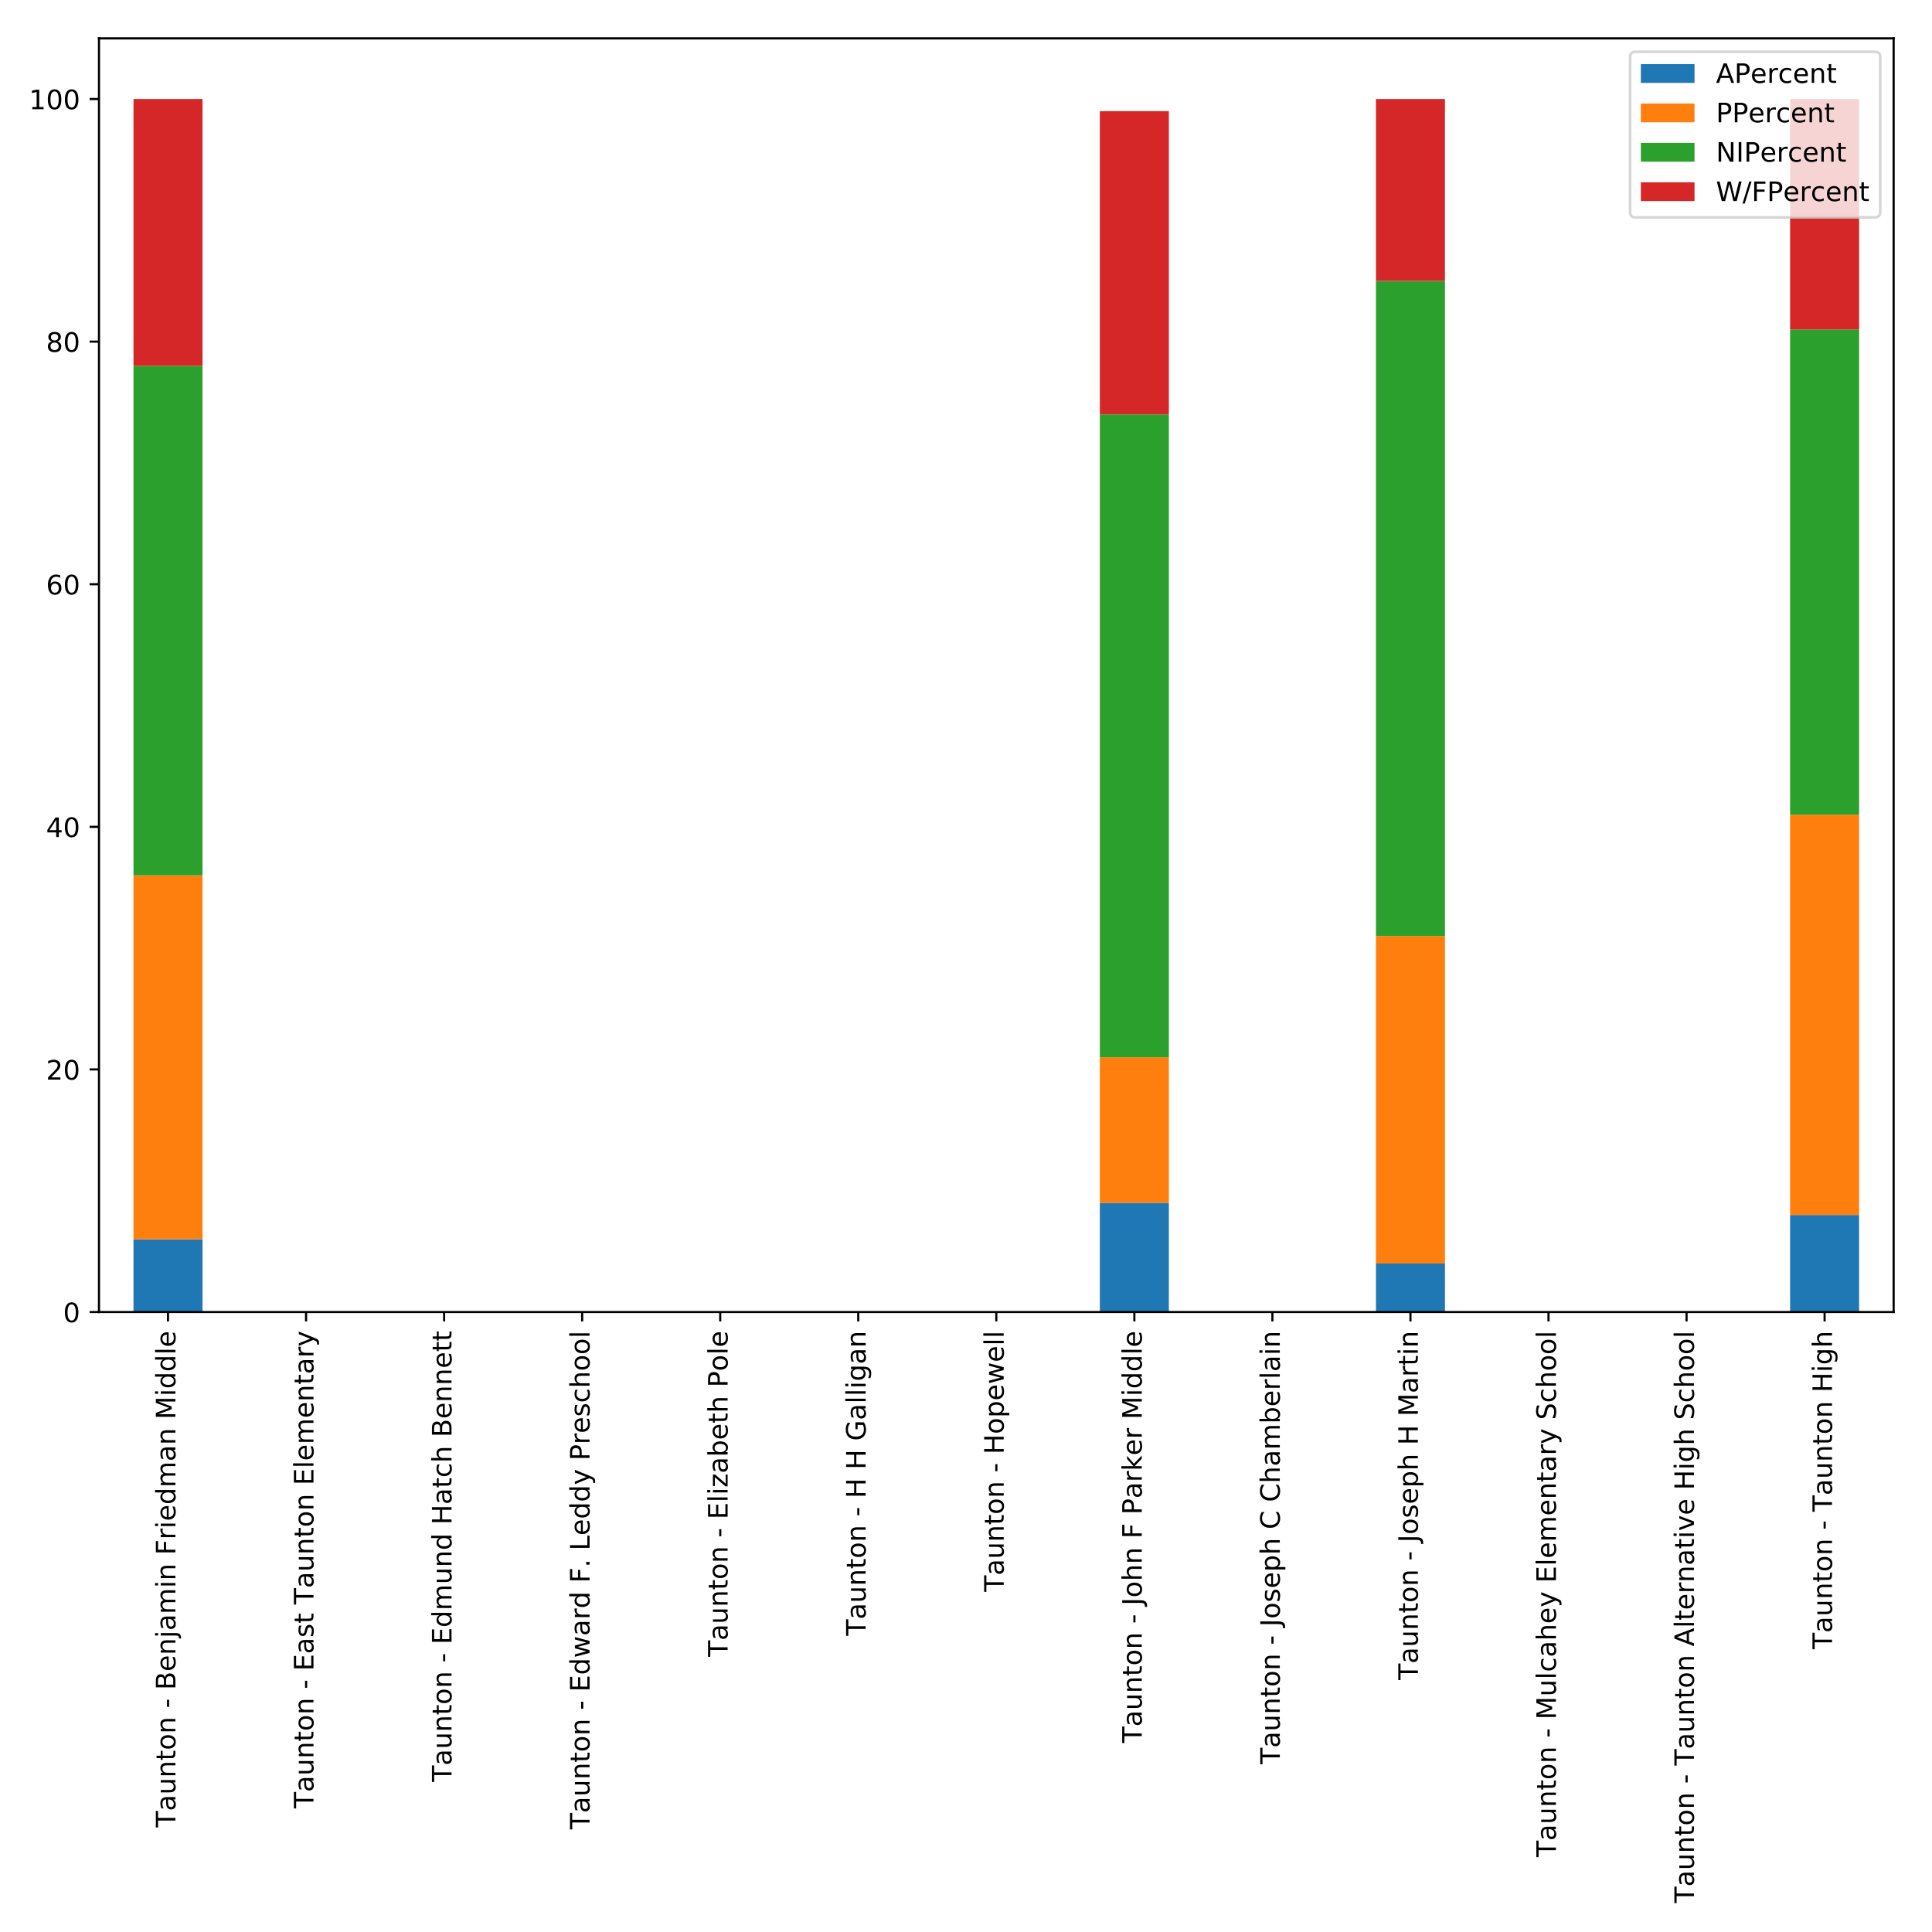 <?xml version="1.0" encoding="utf-8" standalone="no"?>
<!DOCTYPE svg PUBLIC "-//W3C//DTD SVG 1.1//EN"
  "http://www.w3.org/Graphics/SVG/1.1/DTD/svg11.dtd">
<!-- Created with matplotlib (http://matplotlib.org/) -->
<svg height="720pt" version="1.1" viewBox="0 0 720 720" width="720pt" xmlns="http://www.w3.org/2000/svg" xmlns:xlink="http://www.w3.org/1999/xlink">
 <defs>
  <style type="text/css">
*{stroke-linecap:butt;stroke-linejoin:round;}
  </style>
 </defs>
 <g id="figure_1">
  <g id="patch_1">
   <path d="M 0 720 
L 720 720 
L 720 0 
L 0 0 
z
" style="fill:#ffffff;"/>
  </g>
  <g id="axes_1">
   <g id="patch_2">
    <path d="M 36.888 488.955 
L 705.7 488.955 
L 705.7 14.3 
L 36.888 14.3 
z
" style="fill:#ffffff;"/>
   </g>
   <g id="patch_3">
    <path clip-path="url(#p167da79057)" d="M 49.749 488.955 
L 75.473 488.955 
L 75.473 461.832 
L 49.749 461.832 
z
" style="fill:#1f77b4;"/>
   </g>
   <g id="patch_4">
    <path clip-path="url(#p167da79057)" d="M 101.196 488.955 
L 126.92 488.955 
L 126.92 488.955 
L 101.196 488.955 
z
" style="fill:#1f77b4;"/>
   </g>
   <g id="patch_5">
    <path clip-path="url(#p167da79057)" d="M 152.644 488.955 
L 178.367 488.955 
L 178.367 488.955 
L 152.644 488.955 
z
" style="fill:#1f77b4;"/>
   </g>
   <g id="patch_6">
    <path clip-path="url(#p167da79057)" d="M 204.091 488.955 
L 229.814 488.955 
L 229.814 488.955 
L 204.091 488.955 
z
" style="fill:#1f77b4;"/>
   </g>
   <g id="patch_7">
    <path clip-path="url(#p167da79057)" d="M 255.538 488.955 
L 281.261 488.955 
L 281.261 488.955 
L 255.538 488.955 
z
" style="fill:#1f77b4;"/>
   </g>
   <g id="patch_8">
    <path clip-path="url(#p167da79057)" d="M 306.985 488.955 
L 332.708 488.955 
L 332.708 488.955 
L 306.985 488.955 
z
" style="fill:#1f77b4;"/>
   </g>
   <g id="patch_9">
    <path clip-path="url(#p167da79057)" d="M 358.432 488.955 
L 384.156 488.955 
L 384.156 488.955 
L 358.432 488.955 
z
" style="fill:#1f77b4;"/>
   </g>
   <g id="patch_10">
    <path clip-path="url(#p167da79057)" d="M 409.879 488.955 
L 435.603 488.955 
L 435.603 448.27 
L 409.879 448.27 
z
" style="fill:#1f77b4;"/>
   </g>
   <g id="patch_11">
    <path clip-path="url(#p167da79057)" d="M 461.326 488.955 
L 487.05 488.955 
L 487.05 488.955 
L 461.326 488.955 
z
" style="fill:#1f77b4;"/>
   </g>
   <g id="patch_12">
    <path clip-path="url(#p167da79057)" d="M 512.773 488.955 
L 538.497 488.955 
L 538.497 470.873 
L 512.773 470.873 
z
" style="fill:#1f77b4;"/>
   </g>
   <g id="patch_13">
    <path clip-path="url(#p167da79057)" d="M 564.22 488.955 
L 589.944 488.955 
L 589.944 488.955 
L 564.22 488.955 
z
" style="fill:#1f77b4;"/>
   </g>
   <g id="patch_14">
    <path clip-path="url(#p167da79057)" d="M 615.668 488.955 
L 641.391 488.955 
L 641.391 488.955 
L 615.668 488.955 
z
" style="fill:#1f77b4;"/>
   </g>
   <g id="patch_15">
    <path clip-path="url(#p167da79057)" d="M 667.115 488.955 
L 692.838 488.955 
L 692.838 452.791 
L 667.115 452.791 
z
" style="fill:#1f77b4;"/>
   </g>
   <g id="patch_16">
    <path clip-path="url(#p167da79057)" d="M 49.749 461.832 
L 75.473 461.832 
L 75.473 326.216 
L 49.749 326.216 
z
" style="fill:#ff7f0e;"/>
   </g>
   <g id="patch_17">
    <path clip-path="url(#p167da79057)" d="M 101.196 488.955 
L 126.92 488.955 
L 126.92 488.955 
L 101.196 488.955 
z
" style="fill:#ff7f0e;"/>
   </g>
   <g id="patch_18">
    <path clip-path="url(#p167da79057)" d="M 152.644 488.955 
L 178.367 488.955 
L 178.367 488.955 
L 152.644 488.955 
z
" style="fill:#ff7f0e;"/>
   </g>
   <g id="patch_19">
    <path clip-path="url(#p167da79057)" d="M 204.091 488.955 
L 229.814 488.955 
L 229.814 488.955 
L 204.091 488.955 
z
" style="fill:#ff7f0e;"/>
   </g>
   <g id="patch_20">
    <path clip-path="url(#p167da79057)" d="M 255.538 488.955 
L 281.261 488.955 
L 281.261 488.955 
L 255.538 488.955 
z
" style="fill:#ff7f0e;"/>
   </g>
   <g id="patch_21">
    <path clip-path="url(#p167da79057)" d="M 306.985 488.955 
L 332.708 488.955 
L 332.708 488.955 
L 306.985 488.955 
z
" style="fill:#ff7f0e;"/>
   </g>
   <g id="patch_22">
    <path clip-path="url(#p167da79057)" d="M 358.432 488.955 
L 384.156 488.955 
L 384.156 488.955 
L 358.432 488.955 
z
" style="fill:#ff7f0e;"/>
   </g>
   <g id="patch_23">
    <path clip-path="url(#p167da79057)" d="M 409.879 448.27 
L 435.603 448.27 
L 435.603 394.024 
L 409.879 394.024 
z
" style="fill:#ff7f0e;"/>
   </g>
   <g id="patch_24">
    <path clip-path="url(#p167da79057)" d="M 461.326 488.955 
L 487.05 488.955 
L 487.05 488.955 
L 461.326 488.955 
z
" style="fill:#ff7f0e;"/>
   </g>
   <g id="patch_25">
    <path clip-path="url(#p167da79057)" d="M 512.773 470.873 
L 538.497 470.873 
L 538.497 348.819 
L 512.773 348.819 
z
" style="fill:#ff7f0e;"/>
   </g>
   <g id="patch_26">
    <path clip-path="url(#p167da79057)" d="M 564.22 488.955 
L 589.944 488.955 
L 589.944 488.955 
L 564.22 488.955 
z
" style="fill:#ff7f0e;"/>
   </g>
   <g id="patch_27">
    <path clip-path="url(#p167da79057)" d="M 615.668 488.955 
L 641.391 488.955 
L 641.391 488.955 
L 615.668 488.955 
z
" style="fill:#ff7f0e;"/>
   </g>
   <g id="patch_28">
    <path clip-path="url(#p167da79057)" d="M 667.115 452.791 
L 692.838 452.791 
L 692.838 303.613 
L 667.115 303.613 
z
" style="fill:#ff7f0e;"/>
   </g>
   <g id="patch_29">
    <path clip-path="url(#p167da79057)" d="M 49.749 326.216 
L 75.473 326.216 
L 75.473 136.354 
L 49.749 136.354 
z
" style="fill:#2ca02c;"/>
   </g>
   <g id="patch_30">
    <path clip-path="url(#p167da79057)" d="M 101.196 488.955 
L 126.92 488.955 
L 126.92 488.955 
L 101.196 488.955 
z
" style="fill:#2ca02c;"/>
   </g>
   <g id="patch_31">
    <path clip-path="url(#p167da79057)" d="M 152.644 488.955 
L 178.367 488.955 
L 178.367 488.955 
L 152.644 488.955 
z
" style="fill:#2ca02c;"/>
   </g>
   <g id="patch_32">
    <path clip-path="url(#p167da79057)" d="M 204.091 488.955 
L 229.814 488.955 
L 229.814 488.955 
L 204.091 488.955 
z
" style="fill:#2ca02c;"/>
   </g>
   <g id="patch_33">
    <path clip-path="url(#p167da79057)" d="M 255.538 488.955 
L 281.261 488.955 
L 281.261 488.955 
L 255.538 488.955 
z
" style="fill:#2ca02c;"/>
   </g>
   <g id="patch_34">
    <path clip-path="url(#p167da79057)" d="M 306.985 488.955 
L 332.708 488.955 
L 332.708 488.955 
L 306.985 488.955 
z
" style="fill:#2ca02c;"/>
   </g>
   <g id="patch_35">
    <path clip-path="url(#p167da79057)" d="M 358.432 488.955 
L 384.156 488.955 
L 384.156 488.955 
L 358.432 488.955 
z
" style="fill:#2ca02c;"/>
   </g>
   <g id="patch_36">
    <path clip-path="url(#p167da79057)" d="M 409.879 394.024 
L 435.603 394.024 
L 435.603 154.436 
L 409.879 154.436 
z
" style="fill:#2ca02c;"/>
   </g>
   <g id="patch_37">
    <path clip-path="url(#p167da79057)" d="M 461.326 488.955 
L 487.05 488.955 
L 487.05 488.955 
L 461.326 488.955 
z
" style="fill:#2ca02c;"/>
   </g>
   <g id="patch_38">
    <path clip-path="url(#p167da79057)" d="M 512.773 348.819 
L 538.497 348.819 
L 538.497 104.71 
L 512.773 104.71 
z
" style="fill:#2ca02c;"/>
   </g>
   <g id="patch_39">
    <path clip-path="url(#p167da79057)" d="M 564.22 488.955 
L 589.944 488.955 
L 589.944 488.955 
L 564.22 488.955 
z
" style="fill:#2ca02c;"/>
   </g>
   <g id="patch_40">
    <path clip-path="url(#p167da79057)" d="M 615.668 488.955 
L 641.391 488.955 
L 641.391 488.955 
L 615.668 488.955 
z
" style="fill:#2ca02c;"/>
   </g>
   <g id="patch_41">
    <path clip-path="url(#p167da79057)" d="M 667.115 303.613 
L 692.838 303.613 
L 692.838 122.793 
L 667.115 122.793 
z
" style="fill:#2ca02c;"/>
   </g>
   <g id="patch_42">
    <path clip-path="url(#p167da79057)" d="M 49.749 136.354 
L 75.473 136.354 
L 75.473 36.903 
L 49.749 36.903 
z
" style="fill:#d62728;"/>
   </g>
   <g id="patch_43">
    <path clip-path="url(#p167da79057)" d="M 101.196 488.955 
L 126.92 488.955 
L 126.92 488.955 
L 101.196 488.955 
z
" style="fill:#d62728;"/>
   </g>
   <g id="patch_44">
    <path clip-path="url(#p167da79057)" d="M 152.644 488.955 
L 178.367 488.955 
L 178.367 488.955 
L 152.644 488.955 
z
" style="fill:#d62728;"/>
   </g>
   <g id="patch_45">
    <path clip-path="url(#p167da79057)" d="M 204.091 488.955 
L 229.814 488.955 
L 229.814 488.955 
L 204.091 488.955 
z
" style="fill:#d62728;"/>
   </g>
   <g id="patch_46">
    <path clip-path="url(#p167da79057)" d="M 255.538 488.955 
L 281.261 488.955 
L 281.261 488.955 
L 255.538 488.955 
z
" style="fill:#d62728;"/>
   </g>
   <g id="patch_47">
    <path clip-path="url(#p167da79057)" d="M 306.985 488.955 
L 332.708 488.955 
L 332.708 488.955 
L 306.985 488.955 
z
" style="fill:#d62728;"/>
   </g>
   <g id="patch_48">
    <path clip-path="url(#p167da79057)" d="M 358.432 488.955 
L 384.156 488.955 
L 384.156 488.955 
L 358.432 488.955 
z
" style="fill:#d62728;"/>
   </g>
   <g id="patch_49">
    <path clip-path="url(#p167da79057)" d="M 409.879 154.436 
L 435.603 154.436 
L 435.603 41.423 
L 409.879 41.423 
z
" style="fill:#d62728;"/>
   </g>
   <g id="patch_50">
    <path clip-path="url(#p167da79057)" d="M 461.326 488.955 
L 487.05 488.955 
L 487.05 488.955 
L 461.326 488.955 
z
" style="fill:#d62728;"/>
   </g>
   <g id="patch_51">
    <path clip-path="url(#p167da79057)" d="M 512.773 104.71 
L 538.497 104.71 
L 538.497 36.903 
L 512.773 36.903 
z
" style="fill:#d62728;"/>
   </g>
   <g id="patch_52">
    <path clip-path="url(#p167da79057)" d="M 564.22 488.955 
L 589.944 488.955 
L 589.944 488.955 
L 564.22 488.955 
z
" style="fill:#d62728;"/>
   </g>
   <g id="patch_53">
    <path clip-path="url(#p167da79057)" d="M 615.668 488.955 
L 641.391 488.955 
L 641.391 488.955 
L 615.668 488.955 
z
" style="fill:#d62728;"/>
   </g>
   <g id="patch_54">
    <path clip-path="url(#p167da79057)" d="M 667.115 122.793 
L 692.838 122.793 
L 692.838 36.903 
L 667.115 36.903 
z
" style="fill:#d62728;"/>
   </g>
   <g id="matplotlib.axis_1">
    <g id="xtick_1">
     <g id="line2d_1">
      <defs>
       <path d="M 0 0 
L 0 3.5 
" id="m91964c5bd3" style="stroke:#000000;stroke-width:0.8;"/>
      </defs>
      <g>
       <use style="stroke:#000000;stroke-width:0.8;" x="62.611" xlink:href="#m91964c5bd3" y="488.955"/>
      </g>
     </g>
     <g id="text_1">
      <!-- Taunton - Benjamin Friedman Middle -->
      <defs>
       <path d="M -0.297 72.906 
L 61.375 72.906 
L 61.375 64.594 
L 35.5 64.594 
L 35.5 0 
L 25.594 0 
L 25.594 64.594 
L -0.297 64.594 
z
" id="DejaVuSans-54"/>
       <path d="M 34.281 27.484 
Q 23.391 27.484 19.188 25 
Q 14.984 22.516 14.984 16.5 
Q 14.984 11.719 18.141 8.906 
Q 21.297 6.109 26.703 6.109 
Q 34.188 6.109 38.703 11.406 
Q 43.219 16.703 43.219 25.484 
L 43.219 27.484 
z
M 52.203 31.203 
L 52.203 0 
L 43.219 0 
L 43.219 8.297 
Q 40.141 3.328 35.547 0.953 
Q 30.953 -1.422 24.312 -1.422 
Q 15.922 -1.422 10.953 3.297 
Q 6 8.016 6 15.922 
Q 6 25.141 12.172 29.828 
Q 18.359 34.516 30.609 34.516 
L 43.219 34.516 
L 43.219 35.406 
Q 43.219 41.609 39.141 45 
Q 35.062 48.391 27.688 48.391 
Q 23 48.391 18.547 47.266 
Q 14.109 46.141 10.016 43.891 
L 10.016 52.203 
Q 14.938 54.109 19.578 55.047 
Q 24.219 56 28.609 56 
Q 40.484 56 46.344 49.844 
Q 52.203 43.703 52.203 31.203 
z
" id="DejaVuSans-61"/>
       <path d="M 8.5 21.578 
L 8.5 54.688 
L 17.484 54.688 
L 17.484 21.922 
Q 17.484 14.156 20.5 10.266 
Q 23.531 6.391 29.594 6.391 
Q 36.859 6.391 41.078 11.031 
Q 45.312 15.672 45.312 23.688 
L 45.312 54.688 
L 54.297 54.688 
L 54.297 0 
L 45.312 0 
L 45.312 8.406 
Q 42.047 3.422 37.719 1 
Q 33.406 -1.422 27.688 -1.422 
Q 18.266 -1.422 13.375 4.438 
Q 8.5 10.297 8.5 21.578 
z
M 31.109 56 
z
" id="DejaVuSans-75"/>
       <path d="M 54.891 33.016 
L 54.891 0 
L 45.906 0 
L 45.906 32.719 
Q 45.906 40.484 42.875 44.328 
Q 39.844 48.188 33.797 48.188 
Q 26.516 48.188 22.312 43.547 
Q 18.109 38.922 18.109 30.906 
L 18.109 0 
L 9.078 0 
L 9.078 54.688 
L 18.109 54.688 
L 18.109 46.188 
Q 21.344 51.125 25.703 53.562 
Q 30.078 56 35.797 56 
Q 45.219 56 50.047 50.172 
Q 54.891 44.344 54.891 33.016 
z
" id="DejaVuSans-6e"/>
       <path d="M 18.312 70.219 
L 18.312 54.688 
L 36.812 54.688 
L 36.812 47.703 
L 18.312 47.703 
L 18.312 18.016 
Q 18.312 11.328 20.141 9.422 
Q 21.969 7.516 27.594 7.516 
L 36.812 7.516 
L 36.812 0 
L 27.594 0 
Q 17.188 0 13.234 3.875 
Q 9.281 7.766 9.281 18.016 
L 9.281 47.703 
L 2.688 47.703 
L 2.688 54.688 
L 9.281 54.688 
L 9.281 70.219 
z
" id="DejaVuSans-74"/>
       <path d="M 30.609 48.391 
Q 23.391 48.391 19.188 42.75 
Q 14.984 37.109 14.984 27.297 
Q 14.984 17.484 19.156 11.844 
Q 23.344 6.203 30.609 6.203 
Q 37.797 6.203 41.984 11.859 
Q 46.188 17.531 46.188 27.297 
Q 46.188 37.016 41.984 42.703 
Q 37.797 48.391 30.609 48.391 
z
M 30.609 56 
Q 42.328 56 49.016 48.375 
Q 55.719 40.766 55.719 27.297 
Q 55.719 13.875 49.016 6.219 
Q 42.328 -1.422 30.609 -1.422 
Q 18.844 -1.422 12.172 6.219 
Q 5.516 13.875 5.516 27.297 
Q 5.516 40.766 12.172 48.375 
Q 18.844 56 30.609 56 
z
" id="DejaVuSans-6f"/>
       <path id="DejaVuSans-20"/>
       <path d="M 4.891 31.391 
L 31.203 31.391 
L 31.203 23.391 
L 4.891 23.391 
z
" id="DejaVuSans-2d"/>
       <path d="M 19.672 34.812 
L 19.672 8.109 
L 35.5 8.109 
Q 43.453 8.109 47.281 11.406 
Q 51.125 14.703 51.125 21.484 
Q 51.125 28.328 47.281 31.562 
Q 43.453 34.812 35.5 34.812 
z
M 19.672 64.797 
L 19.672 42.828 
L 34.281 42.828 
Q 41.5 42.828 45.031 45.531 
Q 48.578 48.25 48.578 53.812 
Q 48.578 59.328 45.031 62.062 
Q 41.5 64.797 34.281 64.797 
z
M 9.812 72.906 
L 35.016 72.906 
Q 46.297 72.906 52.391 68.219 
Q 58.5 63.531 58.5 54.891 
Q 58.5 48.188 55.375 44.234 
Q 52.25 40.281 46.188 39.312 
Q 53.469 37.75 57.5 32.781 
Q 61.531 27.828 61.531 20.406 
Q 61.531 10.641 54.891 5.312 
Q 48.25 0 35.984 0 
L 9.812 0 
z
" id="DejaVuSans-42"/>
       <path d="M 56.203 29.594 
L 56.203 25.203 
L 14.891 25.203 
Q 15.484 15.922 20.484 11.062 
Q 25.484 6.203 34.422 6.203 
Q 39.594 6.203 44.453 7.469 
Q 49.312 8.734 54.109 11.281 
L 54.109 2.781 
Q 49.266 0.734 44.188 -0.344 
Q 39.109 -1.422 33.891 -1.422 
Q 20.797 -1.422 13.156 6.188 
Q 5.516 13.812 5.516 26.812 
Q 5.516 40.234 12.766 48.109 
Q 20.016 56 32.328 56 
Q 43.359 56 49.781 48.891 
Q 56.203 41.797 56.203 29.594 
z
M 47.219 32.234 
Q 47.125 39.594 43.094 43.984 
Q 39.062 48.391 32.422 48.391 
Q 24.906 48.391 20.391 44.141 
Q 15.875 39.891 15.188 32.172 
z
" id="DejaVuSans-65"/>
       <path d="M 9.422 54.688 
L 18.406 54.688 
L 18.406 -0.984 
Q 18.406 -11.422 14.422 -16.109 
Q 10.453 -20.797 1.609 -20.797 
L -1.812 -20.797 
L -1.812 -13.188 
L 0.594 -13.188 
Q 5.719 -13.188 7.562 -10.812 
Q 9.422 -8.453 9.422 -0.984 
z
M 9.422 75.984 
L 18.406 75.984 
L 18.406 64.594 
L 9.422 64.594 
z
" id="DejaVuSans-6a"/>
       <path d="M 52 44.188 
Q 55.375 50.25 60.062 53.125 
Q 64.75 56 71.094 56 
Q 79.641 56 84.281 50.016 
Q 88.922 44.047 88.922 33.016 
L 88.922 0 
L 79.891 0 
L 79.891 32.719 
Q 79.891 40.578 77.094 44.375 
Q 74.312 48.188 68.609 48.188 
Q 61.625 48.188 57.562 43.547 
Q 53.516 38.922 53.516 30.906 
L 53.516 0 
L 44.484 0 
L 44.484 32.719 
Q 44.484 40.625 41.703 44.406 
Q 38.922 48.188 33.109 48.188 
Q 26.219 48.188 22.156 43.531 
Q 18.109 38.875 18.109 30.906 
L 18.109 0 
L 9.078 0 
L 9.078 54.688 
L 18.109 54.688 
L 18.109 46.188 
Q 21.188 51.219 25.484 53.609 
Q 29.781 56 35.688 56 
Q 41.656 56 45.828 52.969 
Q 50 49.953 52 44.188 
z
" id="DejaVuSans-6d"/>
       <path d="M 9.422 54.688 
L 18.406 54.688 
L 18.406 0 
L 9.422 0 
z
M 9.422 75.984 
L 18.406 75.984 
L 18.406 64.594 
L 9.422 64.594 
z
" id="DejaVuSans-69"/>
       <path d="M 9.812 72.906 
L 51.703 72.906 
L 51.703 64.594 
L 19.672 64.594 
L 19.672 43.109 
L 48.578 43.109 
L 48.578 34.812 
L 19.672 34.812 
L 19.672 0 
L 9.812 0 
z
" id="DejaVuSans-46"/>
       <path d="M 41.109 46.297 
Q 39.594 47.172 37.812 47.578 
Q 36.031 48 33.891 48 
Q 26.266 48 22.188 43.047 
Q 18.109 38.094 18.109 28.812 
L 18.109 0 
L 9.078 0 
L 9.078 54.688 
L 18.109 54.688 
L 18.109 46.188 
Q 20.953 51.172 25.484 53.578 
Q 30.031 56 36.531 56 
Q 37.453 56 38.578 55.875 
Q 39.703 55.766 41.062 55.516 
z
" id="DejaVuSans-72"/>
       <path d="M 45.406 46.391 
L 45.406 75.984 
L 54.391 75.984 
L 54.391 0 
L 45.406 0 
L 45.406 8.203 
Q 42.578 3.328 38.25 0.953 
Q 33.938 -1.422 27.875 -1.422 
Q 17.969 -1.422 11.734 6.484 
Q 5.516 14.406 5.516 27.297 
Q 5.516 40.188 11.734 48.094 
Q 17.969 56 27.875 56 
Q 33.938 56 38.25 53.625 
Q 42.578 51.266 45.406 46.391 
z
M 14.797 27.297 
Q 14.797 17.391 18.875 11.75 
Q 22.953 6.109 30.078 6.109 
Q 37.203 6.109 41.297 11.75 
Q 45.406 17.391 45.406 27.297 
Q 45.406 37.203 41.297 42.844 
Q 37.203 48.484 30.078 48.484 
Q 22.953 48.484 18.875 42.844 
Q 14.797 37.203 14.797 27.297 
z
" id="DejaVuSans-64"/>
       <path d="M 9.812 72.906 
L 24.516 72.906 
L 43.109 23.297 
L 61.812 72.906 
L 76.516 72.906 
L 76.516 0 
L 66.891 0 
L 66.891 64.016 
L 48.094 14.016 
L 38.188 14.016 
L 19.391 64.016 
L 19.391 0 
L 9.812 0 
z
" id="DejaVuSans-4d"/>
       <path d="M 9.422 75.984 
L 18.406 75.984 
L 18.406 0 
L 9.422 0 
z
" id="DejaVuSans-6c"/>
      </defs>
      <g transform="translate(65.37 681.023)rotate(-90)scale(0.1 -0.1)">
       <use xlink:href="#DejaVuSans-54"/>
       <use x="60.834" xlink:href="#DejaVuSans-61"/>
       <use x="122.113" xlink:href="#DejaVuSans-75"/>
       <use x="185.492" xlink:href="#DejaVuSans-6e"/>
       <use x="248.871" xlink:href="#DejaVuSans-74"/>
       <use x="288.08" xlink:href="#DejaVuSans-6f"/>
       <use x="349.262" xlink:href="#DejaVuSans-6e"/>
       <use x="412.641" xlink:href="#DejaVuSans-20"/>
       <use x="444.428" xlink:href="#DejaVuSans-2d"/>
       <use x="480.512" xlink:href="#DejaVuSans-20"/>
       <use x="512.299" xlink:href="#DejaVuSans-42"/>
       <use x="580.902" xlink:href="#DejaVuSans-65"/>
       <use x="642.426" xlink:href="#DejaVuSans-6e"/>
       <use x="705.805" xlink:href="#DejaVuSans-6a"/>
       <use x="733.588" xlink:href="#DejaVuSans-61"/>
       <use x="794.867" xlink:href="#DejaVuSans-6d"/>
       <use x="892.279" xlink:href="#DejaVuSans-69"/>
       <use x="920.062" xlink:href="#DejaVuSans-6e"/>
       <use x="983.441" xlink:href="#DejaVuSans-20"/>
       <use x="1015.229" xlink:href="#DejaVuSans-46"/>
       <use x="1072.639" xlink:href="#DejaVuSans-72"/>
       <use x="1113.752" xlink:href="#DejaVuSans-69"/>
       <use x="1141.535" xlink:href="#DejaVuSans-65"/>
       <use x="1203.059" xlink:href="#DejaVuSans-64"/>
       <use x="1266.535" xlink:href="#DejaVuSans-6d"/>
       <use x="1363.947" xlink:href="#DejaVuSans-61"/>
       <use x="1425.227" xlink:href="#DejaVuSans-6e"/>
       <use x="1488.605" xlink:href="#DejaVuSans-20"/>
       <use x="1520.393" xlink:href="#DejaVuSans-4d"/>
       <use x="1606.672" xlink:href="#DejaVuSans-69"/>
       <use x="1634.455" xlink:href="#DejaVuSans-64"/>
       <use x="1697.932" xlink:href="#DejaVuSans-64"/>
       <use x="1761.408" xlink:href="#DejaVuSans-6c"/>
       <use x="1789.191" xlink:href="#DejaVuSans-65"/>
      </g>
     </g>
    </g>
    <g id="xtick_2">
     <g id="line2d_2">
      <g>
       <use style="stroke:#000000;stroke-width:0.8;" x="114.058" xlink:href="#m91964c5bd3" y="488.955"/>
      </g>
     </g>
     <g id="text_2">
      <!-- Taunton - East Taunton Elementary -->
      <defs>
       <path d="M 9.812 72.906 
L 55.906 72.906 
L 55.906 64.594 
L 19.672 64.594 
L 19.672 43.016 
L 54.391 43.016 
L 54.391 34.719 
L 19.672 34.719 
L 19.672 8.297 
L 56.781 8.297 
L 56.781 0 
L 9.812 0 
z
" id="DejaVuSans-45"/>
       <path d="M 44.281 53.078 
L 44.281 44.578 
Q 40.484 46.531 36.375 47.5 
Q 32.281 48.484 27.875 48.484 
Q 21.188 48.484 17.844 46.438 
Q 14.5 44.391 14.5 40.281 
Q 14.5 37.156 16.891 35.375 
Q 19.281 33.594 26.516 31.984 
L 29.594 31.297 
Q 39.156 29.25 43.188 25.516 
Q 47.219 21.781 47.219 15.094 
Q 47.219 7.469 41.188 3.016 
Q 35.156 -1.422 24.609 -1.422 
Q 20.219 -1.422 15.453 -0.562 
Q 10.688 0.297 5.422 2 
L 5.422 11.281 
Q 10.406 8.688 15.234 7.391 
Q 20.062 6.109 24.812 6.109 
Q 31.156 6.109 34.562 8.281 
Q 37.984 10.453 37.984 14.406 
Q 37.984 18.062 35.516 20.016 
Q 33.062 21.969 24.703 23.781 
L 21.578 24.516 
Q 13.234 26.266 9.516 29.906 
Q 5.812 33.547 5.812 39.891 
Q 5.812 47.609 11.281 51.797 
Q 16.75 56 26.812 56 
Q 31.781 56 36.172 55.266 
Q 40.578 54.547 44.281 53.078 
z
" id="DejaVuSans-73"/>
       <path d="M 32.172 -5.078 
Q 28.375 -14.844 24.75 -17.812 
Q 21.141 -20.797 15.094 -20.797 
L 7.906 -20.797 
L 7.906 -13.281 
L 13.188 -13.281 
Q 16.891 -13.281 18.938 -11.516 
Q 21 -9.766 23.484 -3.219 
L 25.094 0.875 
L 2.984 54.688 
L 12.5 54.688 
L 29.594 11.922 
L 46.688 54.688 
L 56.203 54.688 
z
" id="DejaVuSans-79"/>
      </defs>
      <g transform="translate(116.818 673.936)rotate(-90)scale(0.1 -0.1)">
       <use xlink:href="#DejaVuSans-54"/>
       <use x="60.834" xlink:href="#DejaVuSans-61"/>
       <use x="122.113" xlink:href="#DejaVuSans-75"/>
       <use x="185.492" xlink:href="#DejaVuSans-6e"/>
       <use x="248.871" xlink:href="#DejaVuSans-74"/>
       <use x="288.08" xlink:href="#DejaVuSans-6f"/>
       <use x="349.262" xlink:href="#DejaVuSans-6e"/>
       <use x="412.641" xlink:href="#DejaVuSans-20"/>
       <use x="444.428" xlink:href="#DejaVuSans-2d"/>
       <use x="480.512" xlink:href="#DejaVuSans-20"/>
       <use x="512.299" xlink:href="#DejaVuSans-45"/>
       <use x="575.482" xlink:href="#DejaVuSans-61"/>
       <use x="636.762" xlink:href="#DejaVuSans-73"/>
       <use x="688.861" xlink:href="#DejaVuSans-74"/>
       <use x="728.07" xlink:href="#DejaVuSans-20"/>
       <use x="759.857" xlink:href="#DejaVuSans-54"/>
       <use x="820.691" xlink:href="#DejaVuSans-61"/>
       <use x="881.971" xlink:href="#DejaVuSans-75"/>
       <use x="945.35" xlink:href="#DejaVuSans-6e"/>
       <use x="1008.729" xlink:href="#DejaVuSans-74"/>
       <use x="1047.938" xlink:href="#DejaVuSans-6f"/>
       <use x="1109.119" xlink:href="#DejaVuSans-6e"/>
       <use x="1172.498" xlink:href="#DejaVuSans-20"/>
       <use x="1204.285" xlink:href="#DejaVuSans-45"/>
       <use x="1267.469" xlink:href="#DejaVuSans-6c"/>
       <use x="1295.252" xlink:href="#DejaVuSans-65"/>
       <use x="1356.775" xlink:href="#DejaVuSans-6d"/>
       <use x="1454.188" xlink:href="#DejaVuSans-65"/>
       <use x="1515.711" xlink:href="#DejaVuSans-6e"/>
       <use x="1579.09" xlink:href="#DejaVuSans-74"/>
       <use x="1618.299" xlink:href="#DejaVuSans-61"/>
       <use x="1679.578" xlink:href="#DejaVuSans-72"/>
       <use x="1720.691" xlink:href="#DejaVuSans-79"/>
      </g>
     </g>
    </g>
    <g id="xtick_3">
     <g id="line2d_3">
      <g>
       <use style="stroke:#000000;stroke-width:0.8;" x="165.505" xlink:href="#m91964c5bd3" y="488.955"/>
      </g>
     </g>
     <g id="text_3">
      <!-- Taunton - Edmund Hatch Bennett -->
      <defs>
       <path d="M 9.812 72.906 
L 19.672 72.906 
L 19.672 43.016 
L 55.516 43.016 
L 55.516 72.906 
L 65.375 72.906 
L 65.375 0 
L 55.516 0 
L 55.516 34.719 
L 19.672 34.719 
L 19.672 0 
L 9.812 0 
z
" id="DejaVuSans-48"/>
       <path d="M 48.781 52.594 
L 48.781 44.188 
Q 44.969 46.297 41.141 47.344 
Q 37.312 48.391 33.406 48.391 
Q 24.656 48.391 19.812 42.844 
Q 14.984 37.312 14.984 27.297 
Q 14.984 17.281 19.812 11.734 
Q 24.656 6.203 33.406 6.203 
Q 37.312 6.203 41.141 7.25 
Q 44.969 8.297 48.781 10.406 
L 48.781 2.094 
Q 45.016 0.344 40.984 -0.531 
Q 36.969 -1.422 32.422 -1.422 
Q 20.062 -1.422 12.781 6.344 
Q 5.516 14.109 5.516 27.297 
Q 5.516 40.672 12.859 48.328 
Q 20.219 56 33.016 56 
Q 37.156 56 41.109 55.141 
Q 45.062 54.297 48.781 52.594 
z
" id="DejaVuSans-63"/>
       <path d="M 54.891 33.016 
L 54.891 0 
L 45.906 0 
L 45.906 32.719 
Q 45.906 40.484 42.875 44.328 
Q 39.844 48.188 33.797 48.188 
Q 26.516 48.188 22.312 43.547 
Q 18.109 38.922 18.109 30.906 
L 18.109 0 
L 9.078 0 
L 9.078 75.984 
L 18.109 75.984 
L 18.109 46.188 
Q 21.344 51.125 25.703 53.562 
Q 30.078 56 35.797 56 
Q 45.219 56 50.047 50.172 
Q 54.891 44.344 54.891 33.016 
z
" id="DejaVuSans-68"/>
      </defs>
      <g transform="translate(168.265 664.056)rotate(-90)scale(0.1 -0.1)">
       <use xlink:href="#DejaVuSans-54"/>
       <use x="60.834" xlink:href="#DejaVuSans-61"/>
       <use x="122.113" xlink:href="#DejaVuSans-75"/>
       <use x="185.492" xlink:href="#DejaVuSans-6e"/>
       <use x="248.871" xlink:href="#DejaVuSans-74"/>
       <use x="288.08" xlink:href="#DejaVuSans-6f"/>
       <use x="349.262" xlink:href="#DejaVuSans-6e"/>
       <use x="412.641" xlink:href="#DejaVuSans-20"/>
       <use x="444.428" xlink:href="#DejaVuSans-2d"/>
       <use x="480.512" xlink:href="#DejaVuSans-20"/>
       <use x="512.299" xlink:href="#DejaVuSans-45"/>
       <use x="575.482" xlink:href="#DejaVuSans-64"/>
       <use x="638.959" xlink:href="#DejaVuSans-6d"/>
       <use x="736.371" xlink:href="#DejaVuSans-75"/>
       <use x="799.75" xlink:href="#DejaVuSans-6e"/>
       <use x="863.129" xlink:href="#DejaVuSans-64"/>
       <use x="926.605" xlink:href="#DejaVuSans-20"/>
       <use x="958.393" xlink:href="#DejaVuSans-48"/>
       <use x="1033.588" xlink:href="#DejaVuSans-61"/>
       <use x="1094.867" xlink:href="#DejaVuSans-74"/>
       <use x="1134.076" xlink:href="#DejaVuSans-63"/>
       <use x="1189.057" xlink:href="#DejaVuSans-68"/>
       <use x="1252.436" xlink:href="#DejaVuSans-20"/>
       <use x="1284.223" xlink:href="#DejaVuSans-42"/>
       <use x="1352.826" xlink:href="#DejaVuSans-65"/>
       <use x="1414.35" xlink:href="#DejaVuSans-6e"/>
       <use x="1477.729" xlink:href="#DejaVuSans-6e"/>
       <use x="1541.107" xlink:href="#DejaVuSans-65"/>
       <use x="1602.631" xlink:href="#DejaVuSans-74"/>
       <use x="1641.84" xlink:href="#DejaVuSans-74"/>
      </g>
     </g>
    </g>
    <g id="xtick_4">
     <g id="line2d_4">
      <g>
       <use style="stroke:#000000;stroke-width:0.8;" x="216.952" xlink:href="#m91964c5bd3" y="488.955"/>
      </g>
     </g>
     <g id="text_4">
      <!-- Taunton - Edward F. Leddy Preschool -->
      <defs>
       <path d="M 4.203 54.688 
L 13.188 54.688 
L 24.422 12.016 
L 35.594 54.688 
L 46.188 54.688 
L 57.422 12.016 
L 68.609 54.688 
L 77.594 54.688 
L 63.281 0 
L 52.688 0 
L 40.922 44.828 
L 29.109 0 
L 18.5 0 
z
" id="DejaVuSans-77"/>
       <path d="M 10.688 12.406 
L 21 12.406 
L 21 0 
L 10.688 0 
z
" id="DejaVuSans-2e"/>
       <path d="M 9.812 72.906 
L 19.672 72.906 
L 19.672 8.297 
L 55.172 8.297 
L 55.172 0 
L 9.812 0 
z
" id="DejaVuSans-4c"/>
       <path d="M 19.672 64.797 
L 19.672 37.406 
L 32.078 37.406 
Q 38.969 37.406 42.719 40.969 
Q 46.484 44.531 46.484 51.125 
Q 46.484 57.672 42.719 61.234 
Q 38.969 64.797 32.078 64.797 
z
M 9.812 72.906 
L 32.078 72.906 
Q 44.344 72.906 50.609 67.359 
Q 56.891 61.812 56.891 51.125 
Q 56.891 40.328 50.609 34.812 
Q 44.344 29.297 32.078 29.297 
L 19.672 29.297 
L 19.672 0 
L 9.812 0 
z
" id="DejaVuSans-50"/>
      </defs>
      <g transform="translate(219.712 681.741)rotate(-90)scale(0.1 -0.1)">
       <use xlink:href="#DejaVuSans-54"/>
       <use x="60.834" xlink:href="#DejaVuSans-61"/>
       <use x="122.113" xlink:href="#DejaVuSans-75"/>
       <use x="185.492" xlink:href="#DejaVuSans-6e"/>
       <use x="248.871" xlink:href="#DejaVuSans-74"/>
       <use x="288.08" xlink:href="#DejaVuSans-6f"/>
       <use x="349.262" xlink:href="#DejaVuSans-6e"/>
       <use x="412.641" xlink:href="#DejaVuSans-20"/>
       <use x="444.428" xlink:href="#DejaVuSans-2d"/>
       <use x="480.512" xlink:href="#DejaVuSans-20"/>
       <use x="512.299" xlink:href="#DejaVuSans-45"/>
       <use x="575.482" xlink:href="#DejaVuSans-64"/>
       <use x="638.959" xlink:href="#DejaVuSans-77"/>
       <use x="720.746" xlink:href="#DejaVuSans-61"/>
       <use x="782.025" xlink:href="#DejaVuSans-72"/>
       <use x="823.123" xlink:href="#DejaVuSans-64"/>
       <use x="886.6" xlink:href="#DejaVuSans-20"/>
       <use x="918.387" xlink:href="#DejaVuSans-46"/>
       <use x="975.656" xlink:href="#DejaVuSans-2e"/>
       <use x="1007.443" xlink:href="#DejaVuSans-20"/>
       <use x="1039.23" xlink:href="#DejaVuSans-4c"/>
       <use x="1094.928" xlink:href="#DejaVuSans-65"/>
       <use x="1156.451" xlink:href="#DejaVuSans-64"/>
       <use x="1219.928" xlink:href="#DejaVuSans-64"/>
       <use x="1283.404" xlink:href="#DejaVuSans-79"/>
       <use x="1342.584" xlink:href="#DejaVuSans-20"/>
       <use x="1374.371" xlink:href="#DejaVuSans-50"/>
       <use x="1434.658" xlink:href="#DejaVuSans-72"/>
       <use x="1475.74" xlink:href="#DejaVuSans-65"/>
       <use x="1537.264" xlink:href="#DejaVuSans-73"/>
       <use x="1589.363" xlink:href="#DejaVuSans-63"/>
       <use x="1644.344" xlink:href="#DejaVuSans-68"/>
       <use x="1707.723" xlink:href="#DejaVuSans-6f"/>
       <use x="1768.904" xlink:href="#DejaVuSans-6f"/>
       <use x="1830.086" xlink:href="#DejaVuSans-6c"/>
      </g>
     </g>
    </g>
    <g id="xtick_5">
     <g id="line2d_5">
      <g>
       <use style="stroke:#000000;stroke-width:0.8;" x="268.4" xlink:href="#m91964c5bd3" y="488.955"/>
      </g>
     </g>
     <g id="text_5">
      <!-- Taunton - Elizabeth Pole -->
      <defs>
       <path d="M 5.516 54.688 
L 48.188 54.688 
L 48.188 46.484 
L 14.406 7.172 
L 48.188 7.172 
L 48.188 0 
L 4.297 0 
L 4.297 8.203 
L 38.094 47.516 
L 5.516 47.516 
z
" id="DejaVuSans-7a"/>
       <path d="M 48.688 27.297 
Q 48.688 37.203 44.609 42.844 
Q 40.531 48.484 33.406 48.484 
Q 26.266 48.484 22.188 42.844 
Q 18.109 37.203 18.109 27.297 
Q 18.109 17.391 22.188 11.75 
Q 26.266 6.109 33.406 6.109 
Q 40.531 6.109 44.609 11.75 
Q 48.688 17.391 48.688 27.297 
z
M 18.109 46.391 
Q 20.953 51.266 25.266 53.625 
Q 29.594 56 35.594 56 
Q 45.562 56 51.781 48.094 
Q 58.016 40.188 58.016 27.297 
Q 58.016 14.406 51.781 6.484 
Q 45.562 -1.422 35.594 -1.422 
Q 29.594 -1.422 25.266 0.953 
Q 20.953 3.328 18.109 8.203 
L 18.109 0 
L 9.078 0 
L 9.078 75.984 
L 18.109 75.984 
z
" id="DejaVuSans-62"/>
      </defs>
      <g transform="translate(271.159 617.445)rotate(-90)scale(0.1 -0.1)">
       <use xlink:href="#DejaVuSans-54"/>
       <use x="60.834" xlink:href="#DejaVuSans-61"/>
       <use x="122.113" xlink:href="#DejaVuSans-75"/>
       <use x="185.492" xlink:href="#DejaVuSans-6e"/>
       <use x="248.871" xlink:href="#DejaVuSans-74"/>
       <use x="288.08" xlink:href="#DejaVuSans-6f"/>
       <use x="349.262" xlink:href="#DejaVuSans-6e"/>
       <use x="412.641" xlink:href="#DejaVuSans-20"/>
       <use x="444.428" xlink:href="#DejaVuSans-2d"/>
       <use x="480.512" xlink:href="#DejaVuSans-20"/>
       <use x="512.299" xlink:href="#DejaVuSans-45"/>
       <use x="575.482" xlink:href="#DejaVuSans-6c"/>
       <use x="603.266" xlink:href="#DejaVuSans-69"/>
       <use x="631.049" xlink:href="#DejaVuSans-7a"/>
       <use x="683.539" xlink:href="#DejaVuSans-61"/>
       <use x="744.818" xlink:href="#DejaVuSans-62"/>
       <use x="808.295" xlink:href="#DejaVuSans-65"/>
       <use x="869.818" xlink:href="#DejaVuSans-74"/>
       <use x="909.027" xlink:href="#DejaVuSans-68"/>
       <use x="972.406" xlink:href="#DejaVuSans-20"/>
       <use x="1004.193" xlink:href="#DejaVuSans-50"/>
       <use x="1064.449" xlink:href="#DejaVuSans-6f"/>
       <use x="1125.631" xlink:href="#DejaVuSans-6c"/>
       <use x="1153.414" xlink:href="#DejaVuSans-65"/>
      </g>
     </g>
    </g>
    <g id="xtick_6">
     <g id="line2d_6">
      <g>
       <use style="stroke:#000000;stroke-width:0.8;" x="319.847" xlink:href="#m91964c5bd3" y="488.955"/>
      </g>
     </g>
     <g id="text_6">
      <!-- Taunton - H H Galligan -->
      <defs>
       <path d="M 59.516 10.406 
L 59.516 29.984 
L 43.406 29.984 
L 43.406 38.094 
L 69.281 38.094 
L 69.281 6.781 
Q 63.578 2.734 56.688 0.656 
Q 49.812 -1.422 42 -1.422 
Q 24.906 -1.422 15.25 8.562 
Q 5.609 18.562 5.609 36.375 
Q 5.609 54.25 15.25 64.234 
Q 24.906 74.219 42 74.219 
Q 49.125 74.219 55.547 72.453 
Q 61.969 70.703 67.391 67.281 
L 67.391 56.781 
Q 61.922 61.422 55.766 63.766 
Q 49.609 66.109 42.828 66.109 
Q 29.438 66.109 22.719 58.641 
Q 16.016 51.172 16.016 36.375 
Q 16.016 21.625 22.719 14.156 
Q 29.438 6.688 42.828 6.688 
Q 48.047 6.688 52.141 7.594 
Q 56.25 8.5 59.516 10.406 
z
" id="DejaVuSans-47"/>
       <path d="M 45.406 27.984 
Q 45.406 37.75 41.375 43.109 
Q 37.359 48.484 30.078 48.484 
Q 22.859 48.484 18.828 43.109 
Q 14.797 37.75 14.797 27.984 
Q 14.797 18.266 18.828 12.891 
Q 22.859 7.516 30.078 7.516 
Q 37.359 7.516 41.375 12.891 
Q 45.406 18.266 45.406 27.984 
z
M 54.391 6.781 
Q 54.391 -7.172 48.188 -13.984 
Q 42 -20.797 29.203 -20.797 
Q 24.469 -20.797 20.266 -20.094 
Q 16.062 -19.391 12.109 -17.922 
L 12.109 -9.188 
Q 16.062 -11.328 19.922 -12.344 
Q 23.781 -13.375 27.781 -13.375 
Q 36.625 -13.375 41.016 -8.766 
Q 45.406 -4.156 45.406 5.172 
L 45.406 9.625 
Q 42.625 4.781 38.281 2.391 
Q 33.938 0 27.875 0 
Q 17.828 0 11.672 7.656 
Q 5.516 15.328 5.516 27.984 
Q 5.516 40.672 11.672 48.328 
Q 17.828 56 27.875 56 
Q 33.938 56 38.281 53.609 
Q 42.625 51.219 45.406 46.391 
L 45.406 54.688 
L 54.391 54.688 
z
" id="DejaVuSans-67"/>
      </defs>
      <g transform="translate(322.606 609.603)rotate(-90)scale(0.1 -0.1)">
       <use xlink:href="#DejaVuSans-54"/>
       <use x="60.834" xlink:href="#DejaVuSans-61"/>
       <use x="122.113" xlink:href="#DejaVuSans-75"/>
       <use x="185.492" xlink:href="#DejaVuSans-6e"/>
       <use x="248.871" xlink:href="#DejaVuSans-74"/>
       <use x="288.08" xlink:href="#DejaVuSans-6f"/>
       <use x="349.262" xlink:href="#DejaVuSans-6e"/>
       <use x="412.641" xlink:href="#DejaVuSans-20"/>
       <use x="444.428" xlink:href="#DejaVuSans-2d"/>
       <use x="480.512" xlink:href="#DejaVuSans-20"/>
       <use x="512.299" xlink:href="#DejaVuSans-48"/>
       <use x="587.494" xlink:href="#DejaVuSans-20"/>
       <use x="619.281" xlink:href="#DejaVuSans-48"/>
       <use x="694.477" xlink:href="#DejaVuSans-20"/>
       <use x="726.264" xlink:href="#DejaVuSans-47"/>
       <use x="803.754" xlink:href="#DejaVuSans-61"/>
       <use x="865.033" xlink:href="#DejaVuSans-6c"/>
       <use x="892.816" xlink:href="#DejaVuSans-6c"/>
       <use x="920.6" xlink:href="#DejaVuSans-69"/>
       <use x="948.383" xlink:href="#DejaVuSans-67"/>
       <use x="1011.859" xlink:href="#DejaVuSans-61"/>
       <use x="1073.139" xlink:href="#DejaVuSans-6e"/>
      </g>
     </g>
    </g>
    <g id="xtick_7">
     <g id="line2d_7">
      <g>
       <use style="stroke:#000000;stroke-width:0.8;" x="371.294" xlink:href="#m91964c5bd3" y="488.955"/>
      </g>
     </g>
     <g id="text_7">
      <!-- Taunton - Hopewell -->
      <defs>
       <path d="M 18.109 8.203 
L 18.109 -20.797 
L 9.078 -20.797 
L 9.078 54.688 
L 18.109 54.688 
L 18.109 46.391 
Q 20.953 51.266 25.266 53.625 
Q 29.594 56 35.594 56 
Q 45.562 56 51.781 48.094 
Q 58.016 40.188 58.016 27.297 
Q 58.016 14.406 51.781 6.484 
Q 45.562 -1.422 35.594 -1.422 
Q 29.594 -1.422 25.266 0.953 
Q 20.953 3.328 18.109 8.203 
z
M 48.688 27.297 
Q 48.688 37.203 44.609 42.844 
Q 40.531 48.484 33.406 48.484 
Q 26.266 48.484 22.188 42.844 
Q 18.109 37.203 18.109 27.297 
Q 18.109 17.391 22.188 11.75 
Q 26.266 6.109 33.406 6.109 
Q 40.531 6.109 44.609 11.75 
Q 48.688 17.391 48.688 27.297 
z
" id="DejaVuSans-70"/>
      </defs>
      <g transform="translate(374.053 593.209)rotate(-90)scale(0.1 -0.1)">
       <use xlink:href="#DejaVuSans-54"/>
       <use x="60.834" xlink:href="#DejaVuSans-61"/>
       <use x="122.113" xlink:href="#DejaVuSans-75"/>
       <use x="185.492" xlink:href="#DejaVuSans-6e"/>
       <use x="248.871" xlink:href="#DejaVuSans-74"/>
       <use x="288.08" xlink:href="#DejaVuSans-6f"/>
       <use x="349.262" xlink:href="#DejaVuSans-6e"/>
       <use x="412.641" xlink:href="#DejaVuSans-20"/>
       <use x="444.428" xlink:href="#DejaVuSans-2d"/>
       <use x="480.512" xlink:href="#DejaVuSans-20"/>
       <use x="512.299" xlink:href="#DejaVuSans-48"/>
       <use x="587.494" xlink:href="#DejaVuSans-6f"/>
       <use x="648.676" xlink:href="#DejaVuSans-70"/>
       <use x="712.152" xlink:href="#DejaVuSans-65"/>
       <use x="773.676" xlink:href="#DejaVuSans-77"/>
       <use x="855.463" xlink:href="#DejaVuSans-65"/>
       <use x="916.986" xlink:href="#DejaVuSans-6c"/>
       <use x="944.77" xlink:href="#DejaVuSans-6c"/>
      </g>
     </g>
    </g>
    <g id="xtick_8">
     <g id="line2d_8">
      <g>
       <use style="stroke:#000000;stroke-width:0.8;" x="422.741" xlink:href="#m91964c5bd3" y="488.955"/>
      </g>
     </g>
     <g id="text_8">
      <!-- Taunton - John F Parker Middle -->
      <defs>
       <path d="M 9.812 72.906 
L 19.672 72.906 
L 19.672 5.078 
Q 19.672 -8.109 14.672 -14.062 
Q 9.672 -20.016 -1.422 -20.016 
L -5.172 -20.016 
L -5.172 -11.719 
L -2.094 -11.719 
Q 4.438 -11.719 7.125 -8.047 
Q 9.812 -4.391 9.812 5.078 
z
" id="DejaVuSans-4a"/>
       <path d="M 9.078 75.984 
L 18.109 75.984 
L 18.109 31.109 
L 44.922 54.688 
L 56.391 54.688 
L 27.391 29.109 
L 57.625 0 
L 45.906 0 
L 18.109 26.703 
L 18.109 0 
L 9.078 0 
z
" id="DejaVuSans-6b"/>
      </defs>
      <g transform="translate(425.5 649.558)rotate(-90)scale(0.1 -0.1)">
       <use xlink:href="#DejaVuSans-54"/>
       <use x="60.834" xlink:href="#DejaVuSans-61"/>
       <use x="122.113" xlink:href="#DejaVuSans-75"/>
       <use x="185.492" xlink:href="#DejaVuSans-6e"/>
       <use x="248.871" xlink:href="#DejaVuSans-74"/>
       <use x="288.08" xlink:href="#DejaVuSans-6f"/>
       <use x="349.262" xlink:href="#DejaVuSans-6e"/>
       <use x="412.641" xlink:href="#DejaVuSans-20"/>
       <use x="444.428" xlink:href="#DejaVuSans-2d"/>
       <use x="480.512" xlink:href="#DejaVuSans-20"/>
       <use x="512.299" xlink:href="#DejaVuSans-4a"/>
       <use x="541.791" xlink:href="#DejaVuSans-6f"/>
       <use x="602.973" xlink:href="#DejaVuSans-68"/>
       <use x="666.352" xlink:href="#DejaVuSans-6e"/>
       <use x="729.73" xlink:href="#DejaVuSans-20"/>
       <use x="761.518" xlink:href="#DejaVuSans-46"/>
       <use x="819.037" xlink:href="#DejaVuSans-20"/>
       <use x="850.824" xlink:href="#DejaVuSans-50"/>
       <use x="911.064" xlink:href="#DejaVuSans-61"/>
       <use x="972.344" xlink:href="#DejaVuSans-72"/>
       <use x="1013.457" xlink:href="#DejaVuSans-6b"/>
       <use x="1071.32" xlink:href="#DejaVuSans-65"/>
       <use x="1132.844" xlink:href="#DejaVuSans-72"/>
       <use x="1173.957" xlink:href="#DejaVuSans-20"/>
       <use x="1205.744" xlink:href="#DejaVuSans-4d"/>
       <use x="1292.023" xlink:href="#DejaVuSans-69"/>
       <use x="1319.807" xlink:href="#DejaVuSans-64"/>
       <use x="1383.283" xlink:href="#DejaVuSans-64"/>
       <use x="1446.76" xlink:href="#DejaVuSans-6c"/>
       <use x="1474.543" xlink:href="#DejaVuSans-65"/>
      </g>
     </g>
    </g>
    <g id="xtick_9">
     <g id="line2d_9">
      <g>
       <use style="stroke:#000000;stroke-width:0.8;" x="474.188" xlink:href="#m91964c5bd3" y="488.955"/>
      </g>
     </g>
     <g id="text_9">
      <!-- Taunton - Joseph C Chamberlain -->
      <defs>
       <path d="M 64.406 67.281 
L 64.406 56.891 
Q 59.422 61.531 53.781 63.812 
Q 48.141 66.109 41.797 66.109 
Q 29.297 66.109 22.656 58.469 
Q 16.016 50.828 16.016 36.375 
Q 16.016 21.969 22.656 14.328 
Q 29.297 6.688 41.797 6.688 
Q 48.141 6.688 53.781 8.984 
Q 59.422 11.281 64.406 15.922 
L 64.406 5.609 
Q 59.234 2.094 53.438 0.328 
Q 47.656 -1.422 41.219 -1.422 
Q 24.656 -1.422 15.125 8.703 
Q 5.609 18.844 5.609 36.375 
Q 5.609 53.953 15.125 64.078 
Q 24.656 74.219 41.219 74.219 
Q 47.75 74.219 53.531 72.484 
Q 59.328 70.75 64.406 67.281 
z
" id="DejaVuSans-43"/>
      </defs>
      <g transform="translate(476.947 657.461)rotate(-90)scale(0.1 -0.1)">
       <use xlink:href="#DejaVuSans-54"/>
       <use x="60.834" xlink:href="#DejaVuSans-61"/>
       <use x="122.113" xlink:href="#DejaVuSans-75"/>
       <use x="185.492" xlink:href="#DejaVuSans-6e"/>
       <use x="248.871" xlink:href="#DejaVuSans-74"/>
       <use x="288.08" xlink:href="#DejaVuSans-6f"/>
       <use x="349.262" xlink:href="#DejaVuSans-6e"/>
       <use x="412.641" xlink:href="#DejaVuSans-20"/>
       <use x="444.428" xlink:href="#DejaVuSans-2d"/>
       <use x="480.512" xlink:href="#DejaVuSans-20"/>
       <use x="512.299" xlink:href="#DejaVuSans-4a"/>
       <use x="541.791" xlink:href="#DejaVuSans-6f"/>
       <use x="602.973" xlink:href="#DejaVuSans-73"/>
       <use x="655.072" xlink:href="#DejaVuSans-65"/>
       <use x="716.596" xlink:href="#DejaVuSans-70"/>
       <use x="780.072" xlink:href="#DejaVuSans-68"/>
       <use x="843.451" xlink:href="#DejaVuSans-20"/>
       <use x="875.238" xlink:href="#DejaVuSans-43"/>
       <use x="945.062" xlink:href="#DejaVuSans-20"/>
       <use x="976.85" xlink:href="#DejaVuSans-43"/>
       <use x="1046.674" xlink:href="#DejaVuSans-68"/>
       <use x="1110.053" xlink:href="#DejaVuSans-61"/>
       <use x="1171.332" xlink:href="#DejaVuSans-6d"/>
       <use x="1268.744" xlink:href="#DejaVuSans-62"/>
       <use x="1332.221" xlink:href="#DejaVuSans-65"/>
       <use x="1393.744" xlink:href="#DejaVuSans-72"/>
       <use x="1434.857" xlink:href="#DejaVuSans-6c"/>
       <use x="1462.641" xlink:href="#DejaVuSans-61"/>
       <use x="1523.92" xlink:href="#DejaVuSans-69"/>
       <use x="1551.703" xlink:href="#DejaVuSans-6e"/>
      </g>
     </g>
    </g>
    <g id="xtick_10">
     <g id="line2d_10">
      <g>
       <use style="stroke:#000000;stroke-width:0.8;" x="525.635" xlink:href="#m91964c5bd3" y="488.955"/>
      </g>
     </g>
     <g id="text_10">
      <!-- Taunton - Joseph H Martin -->
      <g transform="translate(528.394 626.078)rotate(-90)scale(0.1 -0.1)">
       <use xlink:href="#DejaVuSans-54"/>
       <use x="60.834" xlink:href="#DejaVuSans-61"/>
       <use x="122.113" xlink:href="#DejaVuSans-75"/>
       <use x="185.492" xlink:href="#DejaVuSans-6e"/>
       <use x="248.871" xlink:href="#DejaVuSans-74"/>
       <use x="288.08" xlink:href="#DejaVuSans-6f"/>
       <use x="349.262" xlink:href="#DejaVuSans-6e"/>
       <use x="412.641" xlink:href="#DejaVuSans-20"/>
       <use x="444.428" xlink:href="#DejaVuSans-2d"/>
       <use x="480.512" xlink:href="#DejaVuSans-20"/>
       <use x="512.299" xlink:href="#DejaVuSans-4a"/>
       <use x="541.791" xlink:href="#DejaVuSans-6f"/>
       <use x="602.973" xlink:href="#DejaVuSans-73"/>
       <use x="655.072" xlink:href="#DejaVuSans-65"/>
       <use x="716.596" xlink:href="#DejaVuSans-70"/>
       <use x="780.072" xlink:href="#DejaVuSans-68"/>
       <use x="843.451" xlink:href="#DejaVuSans-20"/>
       <use x="875.238" xlink:href="#DejaVuSans-48"/>
       <use x="950.434" xlink:href="#DejaVuSans-20"/>
       <use x="982.221" xlink:href="#DejaVuSans-4d"/>
       <use x="1068.5" xlink:href="#DejaVuSans-61"/>
       <use x="1129.779" xlink:href="#DejaVuSans-72"/>
       <use x="1170.893" xlink:href="#DejaVuSans-74"/>
       <use x="1210.102" xlink:href="#DejaVuSans-69"/>
       <use x="1237.885" xlink:href="#DejaVuSans-6e"/>
      </g>
     </g>
    </g>
    <g id="xtick_11">
     <g id="line2d_11">
      <g>
       <use style="stroke:#000000;stroke-width:0.8;" x="577.082" xlink:href="#m91964c5bd3" y="488.955"/>
      </g>
     </g>
     <g id="text_11">
      <!-- Taunton - Mulcahey Elementary School -->
      <defs>
       <path d="M 53.516 70.516 
L 53.516 60.891 
Q 47.906 63.578 42.922 64.891 
Q 37.938 66.219 33.297 66.219 
Q 25.25 66.219 20.875 63.094 
Q 16.5 59.969 16.5 54.203 
Q 16.5 49.359 19.406 46.891 
Q 22.312 44.438 30.422 42.922 
L 36.375 41.703 
Q 47.406 39.594 52.656 34.297 
Q 57.906 29 57.906 20.125 
Q 57.906 9.516 50.797 4.047 
Q 43.703 -1.422 29.984 -1.422 
Q 24.812 -1.422 18.969 -0.25 
Q 13.141 0.922 6.891 3.219 
L 6.891 13.375 
Q 12.891 10.016 18.656 8.297 
Q 24.422 6.594 29.984 6.594 
Q 38.422 6.594 43.016 9.906 
Q 47.609 13.234 47.609 19.391 
Q 47.609 24.75 44.312 27.781 
Q 41.016 30.812 33.5 32.328 
L 27.484 33.5 
Q 16.453 35.688 11.516 40.375 
Q 6.594 45.062 6.594 53.422 
Q 6.594 63.094 13.406 68.656 
Q 20.219 74.219 32.172 74.219 
Q 37.312 74.219 42.625 73.281 
Q 47.953 72.359 53.516 70.516 
z
" id="DejaVuSans-53"/>
      </defs>
      <g transform="translate(579.842 692.077)rotate(-90)scale(0.1 -0.1)">
       <use xlink:href="#DejaVuSans-54"/>
       <use x="60.834" xlink:href="#DejaVuSans-61"/>
       <use x="122.113" xlink:href="#DejaVuSans-75"/>
       <use x="185.492" xlink:href="#DejaVuSans-6e"/>
       <use x="248.871" xlink:href="#DejaVuSans-74"/>
       <use x="288.08" xlink:href="#DejaVuSans-6f"/>
       <use x="349.262" xlink:href="#DejaVuSans-6e"/>
       <use x="412.641" xlink:href="#DejaVuSans-20"/>
       <use x="444.428" xlink:href="#DejaVuSans-2d"/>
       <use x="480.512" xlink:href="#DejaVuSans-20"/>
       <use x="512.299" xlink:href="#DejaVuSans-4d"/>
       <use x="598.578" xlink:href="#DejaVuSans-75"/>
       <use x="661.957" xlink:href="#DejaVuSans-6c"/>
       <use x="689.74" xlink:href="#DejaVuSans-63"/>
       <use x="744.721" xlink:href="#DejaVuSans-61"/>
       <use x="806" xlink:href="#DejaVuSans-68"/>
       <use x="869.379" xlink:href="#DejaVuSans-65"/>
       <use x="930.902" xlink:href="#DejaVuSans-79"/>
       <use x="990.082" xlink:href="#DejaVuSans-20"/>
       <use x="1021.869" xlink:href="#DejaVuSans-45"/>
       <use x="1085.053" xlink:href="#DejaVuSans-6c"/>
       <use x="1112.836" xlink:href="#DejaVuSans-65"/>
       <use x="1174.359" xlink:href="#DejaVuSans-6d"/>
       <use x="1271.771" xlink:href="#DejaVuSans-65"/>
       <use x="1333.295" xlink:href="#DejaVuSans-6e"/>
       <use x="1396.674" xlink:href="#DejaVuSans-74"/>
       <use x="1435.883" xlink:href="#DejaVuSans-61"/>
       <use x="1497.162" xlink:href="#DejaVuSans-72"/>
       <use x="1538.275" xlink:href="#DejaVuSans-79"/>
       <use x="1597.455" xlink:href="#DejaVuSans-20"/>
       <use x="1629.242" xlink:href="#DejaVuSans-53"/>
       <use x="1692.719" xlink:href="#DejaVuSans-63"/>
       <use x="1747.699" xlink:href="#DejaVuSans-68"/>
       <use x="1811.078" xlink:href="#DejaVuSans-6f"/>
       <use x="1872.26" xlink:href="#DejaVuSans-6f"/>
       <use x="1933.441" xlink:href="#DejaVuSans-6c"/>
      </g>
     </g>
    </g>
    <g id="xtick_12">
     <g id="line2d_12">
      <g>
       <use style="stroke:#000000;stroke-width:0.8;" x="628.529" xlink:href="#m91964c5bd3" y="488.955"/>
      </g>
     </g>
     <g id="text_12">
      <!-- Taunton - Taunton Alternative High School -->
      <defs>
       <path d="M 34.188 63.188 
L 20.797 26.906 
L 47.609 26.906 
z
M 28.609 72.906 
L 39.797 72.906 
L 67.578 0 
L 57.328 0 
L 50.688 18.703 
L 17.828 18.703 
L 11.188 0 
L 0.781 0 
z
" id="DejaVuSans-41"/>
       <path d="M 2.984 54.688 
L 12.5 54.688 
L 29.594 8.797 
L 46.688 54.688 
L 56.203 54.688 
L 35.688 0 
L 23.484 0 
z
" id="DejaVuSans-76"/>
      </defs>
      <g transform="translate(631.289 709.2)rotate(-90)scale(0.1 -0.1)">
       <use xlink:href="#DejaVuSans-54"/>
       <use x="60.834" xlink:href="#DejaVuSans-61"/>
       <use x="122.113" xlink:href="#DejaVuSans-75"/>
       <use x="185.492" xlink:href="#DejaVuSans-6e"/>
       <use x="248.871" xlink:href="#DejaVuSans-74"/>
       <use x="288.08" xlink:href="#DejaVuSans-6f"/>
       <use x="349.262" xlink:href="#DejaVuSans-6e"/>
       <use x="412.641" xlink:href="#DejaVuSans-20"/>
       <use x="444.428" xlink:href="#DejaVuSans-2d"/>
       <use x="480.512" xlink:href="#DejaVuSans-20"/>
       <use x="512.299" xlink:href="#DejaVuSans-54"/>
       <use x="573.133" xlink:href="#DejaVuSans-61"/>
       <use x="634.412" xlink:href="#DejaVuSans-75"/>
       <use x="697.791" xlink:href="#DejaVuSans-6e"/>
       <use x="761.17" xlink:href="#DejaVuSans-74"/>
       <use x="800.379" xlink:href="#DejaVuSans-6f"/>
       <use x="861.561" xlink:href="#DejaVuSans-6e"/>
       <use x="924.939" xlink:href="#DejaVuSans-20"/>
       <use x="956.727" xlink:href="#DejaVuSans-41"/>
       <use x="1025.135" xlink:href="#DejaVuSans-6c"/>
       <use x="1052.918" xlink:href="#DejaVuSans-74"/>
       <use x="1092.127" xlink:href="#DejaVuSans-65"/>
       <use x="1153.65" xlink:href="#DejaVuSans-72"/>
       <use x="1194.748" xlink:href="#DejaVuSans-6e"/>
       <use x="1258.127" xlink:href="#DejaVuSans-61"/>
       <use x="1319.406" xlink:href="#DejaVuSans-74"/>
       <use x="1358.615" xlink:href="#DejaVuSans-69"/>
       <use x="1386.398" xlink:href="#DejaVuSans-76"/>
       <use x="1445.578" xlink:href="#DejaVuSans-65"/>
       <use x="1507.102" xlink:href="#DejaVuSans-20"/>
       <use x="1538.889" xlink:href="#DejaVuSans-48"/>
       <use x="1614.084" xlink:href="#DejaVuSans-69"/>
       <use x="1641.867" xlink:href="#DejaVuSans-67"/>
       <use x="1705.344" xlink:href="#DejaVuSans-68"/>
       <use x="1768.723" xlink:href="#DejaVuSans-20"/>
       <use x="1800.51" xlink:href="#DejaVuSans-53"/>
       <use x="1863.986" xlink:href="#DejaVuSans-63"/>
       <use x="1918.967" xlink:href="#DejaVuSans-68"/>
       <use x="1982.346" xlink:href="#DejaVuSans-6f"/>
       <use x="2043.527" xlink:href="#DejaVuSans-6f"/>
       <use x="2104.709" xlink:href="#DejaVuSans-6c"/>
      </g>
     </g>
    </g>
    <g id="xtick_13">
     <g id="line2d_13">
      <g>
       <use style="stroke:#000000;stroke-width:0.8;" x="679.976" xlink:href="#m91964c5bd3" y="488.955"/>
      </g>
     </g>
     <g id="text_13">
      <!-- Taunton - Taunton High -->
      <g transform="translate(682.736 614.606)rotate(-90)scale(0.1 -0.1)">
       <use xlink:href="#DejaVuSans-54"/>
       <use x="60.834" xlink:href="#DejaVuSans-61"/>
       <use x="122.113" xlink:href="#DejaVuSans-75"/>
       <use x="185.492" xlink:href="#DejaVuSans-6e"/>
       <use x="248.871" xlink:href="#DejaVuSans-74"/>
       <use x="288.08" xlink:href="#DejaVuSans-6f"/>
       <use x="349.262" xlink:href="#DejaVuSans-6e"/>
       <use x="412.641" xlink:href="#DejaVuSans-20"/>
       <use x="444.428" xlink:href="#DejaVuSans-2d"/>
       <use x="480.512" xlink:href="#DejaVuSans-20"/>
       <use x="512.299" xlink:href="#DejaVuSans-54"/>
       <use x="573.133" xlink:href="#DejaVuSans-61"/>
       <use x="634.412" xlink:href="#DejaVuSans-75"/>
       <use x="697.791" xlink:href="#DejaVuSans-6e"/>
       <use x="761.17" xlink:href="#DejaVuSans-74"/>
       <use x="800.379" xlink:href="#DejaVuSans-6f"/>
       <use x="861.561" xlink:href="#DejaVuSans-6e"/>
       <use x="924.939" xlink:href="#DejaVuSans-20"/>
       <use x="956.727" xlink:href="#DejaVuSans-48"/>
       <use x="1031.922" xlink:href="#DejaVuSans-69"/>
       <use x="1059.705" xlink:href="#DejaVuSans-67"/>
       <use x="1123.182" xlink:href="#DejaVuSans-68"/>
      </g>
     </g>
    </g>
   </g>
   <g id="matplotlib.axis_2">
    <g id="ytick_1">
     <g id="line2d_14">
      <defs>
       <path d="M 0 0 
L -3.5 0 
" id="m0bf228121c" style="stroke:#000000;stroke-width:0.8;"/>
      </defs>
      <g>
       <use style="stroke:#000000;stroke-width:0.8;" x="36.888" xlink:href="#m0bf228121c" y="488.955"/>
      </g>
     </g>
     <g id="text_14">
      <!-- 0 -->
      <defs>
       <path d="M 31.781 66.406 
Q 24.172 66.406 20.328 58.906 
Q 16.5 51.422 16.5 36.375 
Q 16.5 21.391 20.328 13.891 
Q 24.172 6.391 31.781 6.391 
Q 39.453 6.391 43.281 13.891 
Q 47.125 21.391 47.125 36.375 
Q 47.125 51.422 43.281 58.906 
Q 39.453 66.406 31.781 66.406 
z
M 31.781 74.219 
Q 44.047 74.219 50.516 64.516 
Q 56.984 54.828 56.984 36.375 
Q 56.984 17.969 50.516 8.266 
Q 44.047 -1.422 31.781 -1.422 
Q 19.531 -1.422 13.062 8.266 
Q 6.594 17.969 6.594 36.375 
Q 6.594 54.828 13.062 64.516 
Q 19.531 74.219 31.781 74.219 
z
" id="DejaVuSans-30"/>
      </defs>
      <g transform="translate(23.525 492.754)scale(0.1 -0.1)">
       <use xlink:href="#DejaVuSans-30"/>
      </g>
     </g>
    </g>
    <g id="ytick_2">
     <g id="line2d_15">
      <g>
       <use style="stroke:#000000;stroke-width:0.8;" x="36.888" xlink:href="#m0bf228121c" y="398.544"/>
      </g>
     </g>
     <g id="text_15">
      <!-- 20 -->
      <defs>
       <path d="M 19.188 8.297 
L 53.609 8.297 
L 53.609 0 
L 7.328 0 
L 7.328 8.297 
Q 12.938 14.109 22.625 23.891 
Q 32.328 33.688 34.812 36.531 
Q 39.547 41.844 41.422 45.531 
Q 43.312 49.219 43.312 52.781 
Q 43.312 58.594 39.234 62.25 
Q 35.156 65.922 28.609 65.922 
Q 23.969 65.922 18.812 64.312 
Q 13.672 62.703 7.812 59.422 
L 7.812 69.391 
Q 13.766 71.781 18.938 73 
Q 24.125 74.219 28.422 74.219 
Q 39.75 74.219 46.484 68.547 
Q 53.219 62.891 53.219 53.422 
Q 53.219 48.922 51.531 44.891 
Q 49.859 40.875 45.406 35.406 
Q 44.188 33.984 37.641 27.219 
Q 31.109 20.453 19.188 8.297 
z
" id="DejaVuSans-32"/>
      </defs>
      <g transform="translate(17.163 402.343)scale(0.1 -0.1)">
       <use xlink:href="#DejaVuSans-32"/>
       <use x="63.623" xlink:href="#DejaVuSans-30"/>
      </g>
     </g>
    </g>
    <g id="ytick_3">
     <g id="line2d_16">
      <g>
       <use style="stroke:#000000;stroke-width:0.8;" x="36.888" xlink:href="#m0bf228121c" y="308.134"/>
      </g>
     </g>
     <g id="text_16">
      <!-- 40 -->
      <defs>
       <path d="M 37.797 64.312 
L 12.891 25.391 
L 37.797 25.391 
z
M 35.203 72.906 
L 47.609 72.906 
L 47.609 25.391 
L 58.016 25.391 
L 58.016 17.188 
L 47.609 17.188 
L 47.609 0 
L 37.797 0 
L 37.797 17.188 
L 4.891 17.188 
L 4.891 26.703 
z
" id="DejaVuSans-34"/>
      </defs>
      <g transform="translate(17.163 311.933)scale(0.1 -0.1)">
       <use xlink:href="#DejaVuSans-34"/>
       <use x="63.623" xlink:href="#DejaVuSans-30"/>
      </g>
     </g>
    </g>
    <g id="ytick_4">
     <g id="line2d_17">
      <g>
       <use style="stroke:#000000;stroke-width:0.8;" x="36.888" xlink:href="#m0bf228121c" y="217.723"/>
      </g>
     </g>
     <g id="text_17">
      <!-- 60 -->
      <defs>
       <path d="M 33.016 40.375 
Q 26.375 40.375 22.484 35.828 
Q 18.609 31.297 18.609 23.391 
Q 18.609 15.531 22.484 10.953 
Q 26.375 6.391 33.016 6.391 
Q 39.656 6.391 43.531 10.953 
Q 47.406 15.531 47.406 23.391 
Q 47.406 31.297 43.531 35.828 
Q 39.656 40.375 33.016 40.375 
z
M 52.594 71.297 
L 52.594 62.312 
Q 48.875 64.062 45.094 64.984 
Q 41.312 65.922 37.594 65.922 
Q 27.828 65.922 22.672 59.328 
Q 17.531 52.734 16.797 39.406 
Q 19.672 43.656 24.016 45.922 
Q 28.375 48.188 33.594 48.188 
Q 44.578 48.188 50.953 41.516 
Q 57.328 34.859 57.328 23.391 
Q 57.328 12.156 50.688 5.359 
Q 44.047 -1.422 33.016 -1.422 
Q 20.359 -1.422 13.672 8.266 
Q 6.984 17.969 6.984 36.375 
Q 6.984 53.656 15.188 63.938 
Q 23.391 74.219 37.203 74.219 
Q 40.922 74.219 44.703 73.484 
Q 48.484 72.75 52.594 71.297 
z
" id="DejaVuSans-36"/>
      </defs>
      <g transform="translate(17.163 221.523)scale(0.1 -0.1)">
       <use xlink:href="#DejaVuSans-36"/>
       <use x="63.623" xlink:href="#DejaVuSans-30"/>
      </g>
     </g>
    </g>
    <g id="ytick_5">
     <g id="line2d_18">
      <g>
       <use style="stroke:#000000;stroke-width:0.8;" x="36.888" xlink:href="#m0bf228121c" y="127.313"/>
      </g>
     </g>
     <g id="text_18">
      <!-- 80 -->
      <defs>
       <path d="M 31.781 34.625 
Q 24.75 34.625 20.719 30.859 
Q 16.703 27.094 16.703 20.516 
Q 16.703 13.922 20.719 10.156 
Q 24.75 6.391 31.781 6.391 
Q 38.812 6.391 42.859 10.172 
Q 46.922 13.969 46.922 20.516 
Q 46.922 27.094 42.891 30.859 
Q 38.875 34.625 31.781 34.625 
z
M 21.922 38.812 
Q 15.578 40.375 12.031 44.719 
Q 8.5 49.078 8.5 55.328 
Q 8.5 64.062 14.719 69.141 
Q 20.953 74.219 31.781 74.219 
Q 42.672 74.219 48.875 69.141 
Q 55.078 64.062 55.078 55.328 
Q 55.078 49.078 51.531 44.719 
Q 48 40.375 41.703 38.812 
Q 48.828 37.156 52.797 32.312 
Q 56.781 27.484 56.781 20.516 
Q 56.781 9.906 50.312 4.234 
Q 43.844 -1.422 31.781 -1.422 
Q 19.734 -1.422 13.25 4.234 
Q 6.781 9.906 6.781 20.516 
Q 6.781 27.484 10.781 32.312 
Q 14.797 37.156 21.922 38.812 
z
M 18.312 54.391 
Q 18.312 48.734 21.844 45.562 
Q 25.391 42.391 31.781 42.391 
Q 38.141 42.391 41.719 45.562 
Q 45.312 48.734 45.312 54.391 
Q 45.312 60.062 41.719 63.234 
Q 38.141 66.406 31.781 66.406 
Q 25.391 66.406 21.844 63.234 
Q 18.312 60.062 18.312 54.391 
z
" id="DejaVuSans-38"/>
      </defs>
      <g transform="translate(17.163 131.112)scale(0.1 -0.1)">
       <use xlink:href="#DejaVuSans-38"/>
       <use x="63.623" xlink:href="#DejaVuSans-30"/>
      </g>
     </g>
    </g>
    <g id="ytick_6">
     <g id="line2d_19">
      <g>
       <use style="stroke:#000000;stroke-width:0.8;" x="36.888" xlink:href="#m0bf228121c" y="36.903"/>
      </g>
     </g>
     <g id="text_19">
      <!-- 100 -->
      <defs>
       <path d="M 12.406 8.297 
L 28.516 8.297 
L 28.516 63.922 
L 10.984 60.406 
L 10.984 69.391 
L 28.422 72.906 
L 38.281 72.906 
L 38.281 8.297 
L 54.391 8.297 
L 54.391 0 
L 12.406 0 
z
" id="DejaVuSans-31"/>
      </defs>
      <g transform="translate(10.8 40.702)scale(0.1 -0.1)">
       <use xlink:href="#DejaVuSans-31"/>
       <use x="63.623" xlink:href="#DejaVuSans-30"/>
       <use x="127.246" xlink:href="#DejaVuSans-30"/>
      </g>
     </g>
    </g>
   </g>
   <g id="patch_55">
    <path d="M 36.888 488.955 
L 36.888 14.3 
" style="fill:none;stroke:#000000;stroke-linecap:square;stroke-linejoin:miter;stroke-width:0.8;"/>
   </g>
   <g id="patch_56">
    <path d="M 705.7 488.955 
L 705.7 14.3 
" style="fill:none;stroke:#000000;stroke-linecap:square;stroke-linejoin:miter;stroke-width:0.8;"/>
   </g>
   <g id="patch_57">
    <path d="M 36.888 488.955 
L 705.7 488.955 
" style="fill:none;stroke:#000000;stroke-linecap:square;stroke-linejoin:miter;stroke-width:0.8;"/>
   </g>
   <g id="patch_58">
    <path d="M 36.888 14.3 
L 705.7 14.3 
" style="fill:none;stroke:#000000;stroke-linecap:square;stroke-linejoin:miter;stroke-width:0.8;"/>
   </g>
   <g id="legend_1">
    <g id="patch_59">
     <path d="M 609.497 81.013 
L 698.7 81.013 
Q 700.7 81.013 700.7 79.013 
L 700.7 21.3 
Q 700.7 19.3 698.7 19.3 
L 609.497 19.3 
Q 607.497 19.3 607.497 21.3 
L 607.497 79.013 
Q 607.497 81.013 609.497 81.013 
z
" style="fill:#ffffff;opacity:0.8;stroke:#cccccc;stroke-linejoin:miter;"/>
    </g>
    <g id="patch_60">
     <path d="M 611.497 30.898 
L 631.497 30.898 
L 631.497 23.898 
L 611.497 23.898 
z
" style="fill:#1f77b4;"/>
    </g>
    <g id="text_20">
     <!-- APercent -->
     <g transform="translate(639.497 30.898)scale(0.1 -0.1)">
      <use xlink:href="#DejaVuSans-41"/>
      <use x="68.408" xlink:href="#DejaVuSans-50"/>
      <use x="128.664" xlink:href="#DejaVuSans-65"/>
      <use x="190.188" xlink:href="#DejaVuSans-72"/>
      <use x="231.27" xlink:href="#DejaVuSans-63"/>
      <use x="286.25" xlink:href="#DejaVuSans-65"/>
      <use x="347.773" xlink:href="#DejaVuSans-6e"/>
      <use x="411.152" xlink:href="#DejaVuSans-74"/>
     </g>
    </g>
    <g id="patch_61">
     <path d="M 611.497 45.577 
L 631.497 45.577 
L 631.497 38.577 
L 611.497 38.577 
z
" style="fill:#ff7f0e;"/>
    </g>
    <g id="text_21">
     <!-- PPercent -->
     <g transform="translate(639.497 45.577)scale(0.1 -0.1)">
      <use xlink:href="#DejaVuSans-50"/>
      <use x="60.303" xlink:href="#DejaVuSans-50"/>
      <use x="120.559" xlink:href="#DejaVuSans-65"/>
      <use x="182.082" xlink:href="#DejaVuSans-72"/>
      <use x="223.164" xlink:href="#DejaVuSans-63"/>
      <use x="278.145" xlink:href="#DejaVuSans-65"/>
      <use x="339.668" xlink:href="#DejaVuSans-6e"/>
      <use x="403.047" xlink:href="#DejaVuSans-74"/>
     </g>
    </g>
    <g id="patch_62">
     <path d="M 611.497 60.255 
L 631.497 60.255 
L 631.497 53.255 
L 611.497 53.255 
z
" style="fill:#2ca02c;"/>
    </g>
    <g id="text_22">
     <!-- NIPercent -->
     <defs>
      <path d="M 9.812 72.906 
L 23.094 72.906 
L 55.422 11.922 
L 55.422 72.906 
L 64.984 72.906 
L 64.984 0 
L 51.703 0 
L 19.391 60.984 
L 19.391 0 
L 9.812 0 
z
" id="DejaVuSans-4e"/>
      <path d="M 9.812 72.906 
L 19.672 72.906 
L 19.672 0 
L 9.812 0 
z
" id="DejaVuSans-49"/>
     </defs>
     <g transform="translate(639.497 60.255)scale(0.1 -0.1)">
      <use xlink:href="#DejaVuSans-4e"/>
      <use x="74.805" xlink:href="#DejaVuSans-49"/>
      <use x="104.297" xlink:href="#DejaVuSans-50"/>
      <use x="164.553" xlink:href="#DejaVuSans-65"/>
      <use x="226.076" xlink:href="#DejaVuSans-72"/>
      <use x="267.158" xlink:href="#DejaVuSans-63"/>
      <use x="322.139" xlink:href="#DejaVuSans-65"/>
      <use x="383.662" xlink:href="#DejaVuSans-6e"/>
      <use x="447.041" xlink:href="#DejaVuSans-74"/>
     </g>
    </g>
    <g id="patch_63">
     <path d="M 611.497 74.933 
L 631.497 74.933 
L 631.497 67.933 
L 611.497 67.933 
z
" style="fill:#d62728;"/>
    </g>
    <g id="text_23">
     <!-- W/FPercent -->
     <defs>
      <path d="M 3.328 72.906 
L 13.281 72.906 
L 28.609 11.281 
L 43.891 72.906 
L 54.984 72.906 
L 70.312 11.281 
L 85.594 72.906 
L 95.609 72.906 
L 77.297 0 
L 64.891 0 
L 49.516 63.281 
L 33.984 0 
L 21.578 0 
z
" id="DejaVuSans-57"/>
      <path d="M 25.391 72.906 
L 33.688 72.906 
L 8.297 -9.281 
L 0 -9.281 
z
" id="DejaVuSans-2f"/>
     </defs>
     <g transform="translate(639.497 74.933)scale(0.1 -0.1)">
      <use xlink:href="#DejaVuSans-57"/>
      <use x="98.877" xlink:href="#DejaVuSans-2f"/>
      <use x="132.568" xlink:href="#DejaVuSans-46"/>
      <use x="190.088" xlink:href="#DejaVuSans-50"/>
      <use x="250.344" xlink:href="#DejaVuSans-65"/>
      <use x="311.867" xlink:href="#DejaVuSans-72"/>
      <use x="352.949" xlink:href="#DejaVuSans-63"/>
      <use x="407.93" xlink:href="#DejaVuSans-65"/>
      <use x="469.453" xlink:href="#DejaVuSans-6e"/>
      <use x="532.832" xlink:href="#DejaVuSans-74"/>
     </g>
    </g>
   </g>
  </g>
 </g>
 <defs>
  <clipPath id="p167da79057">
   <rect height="474.655" width="668.812" x="36.888" y="14.3"/>
  </clipPath>
 </defs>
</svg>
